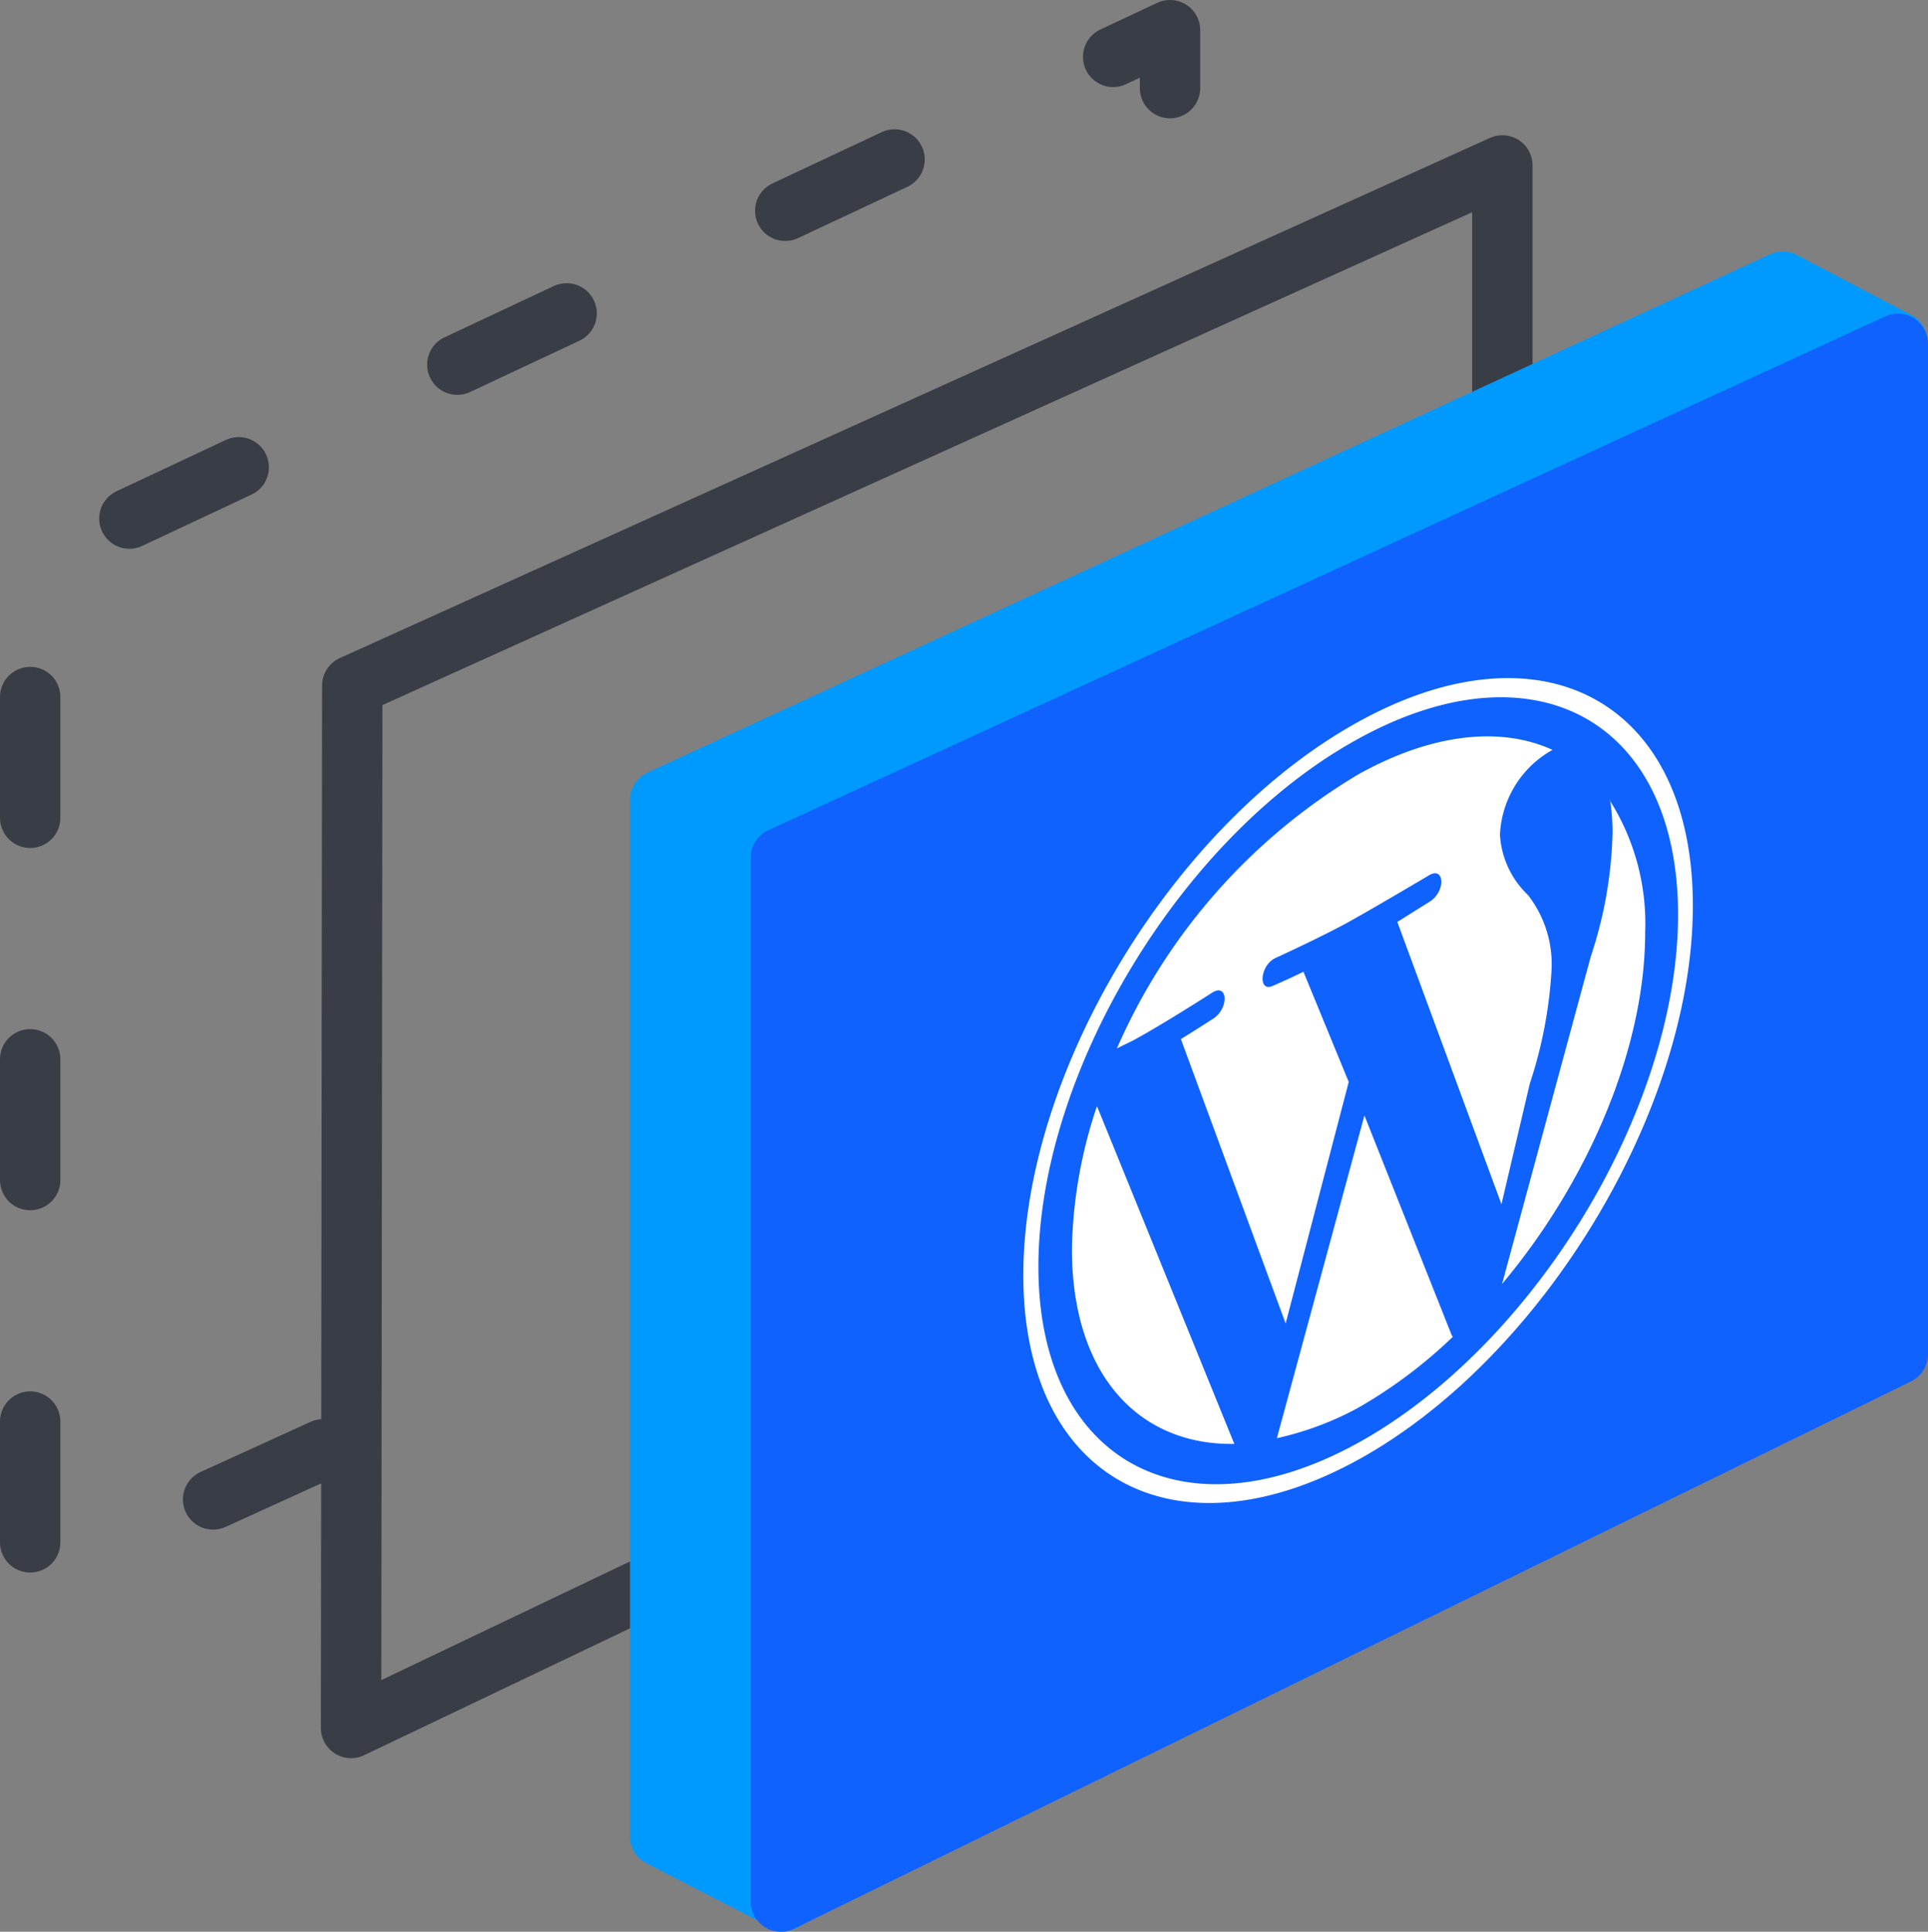 <svg xmlns="http://www.w3.org/2000/svg" viewBox="0 0 63.87 63.99"><rect x="0" y="0" width="63.87" height="63.99" fill="#808080" stroke="none"/><defs><style>.cls-1,.cls-2{fill:none;stroke:#393d45;}.cls-1,.cls-2,.cls-3,.cls-4{stroke-linecap:round;stroke-linejoin:round;stroke-width:2px;}.cls-1{stroke-dasharray:4 8;}.cls-3{fill:#009aff;stroke:#009aff;}.cls-4{fill:#1062fe;stroke:#1062fe;}.cls-5{fill:#fff;fill-rule:evenodd;}</style></defs><title>automatic wordpress update</title><g id="Warstwa_2" data-name="Warstwa 2"><g id="Warstwa_1-2" data-name="Warstwa 1"><polyline class="cls-1" points="10.7 48.01 1 52.43 1 18.72 38.76 1 38.76 10.13"/><polygon class="cls-2" points="49.77 5.48 49.77 39.04 11.63 57.24 11.67 22.71 49.77 5.48"/><polygon class="cls-3" points="59.06 9.33 62.85 11.32 25.99 62.95 21.87 60.83 21.87 26.5 59.06 9.33"/><polygon class="cls-4" points="62.87 11.39 62.87 44.86 25.87 62.99 25.87 28.41 62.87 11.39"/><path id="Kształt_1" data-name="Kształt 1" class="cls-5" d="M45,23.91c-6.12,3.37-11.1,11.59-11.1,18.33s5,9.47,11.1,6.11S56.08,36.75,56.08,30,51.1,20.54,45,23.91Zm0,.56c5.84-3.21,10.59-.6,10.59,5.83S50.82,44.57,45,47.79s-10.6.59-10.6-5.83S39.14,27.68,45,24.47Zm0,1.18A19.8,19.8,0,0,0,37,34.73c.23-.12.44-.21.62-.31,1-.55,2.54-1.54,2.54-1.54.51-.32.56.5.05.85,0,0-.52.34-1.09.69l3.47,9.42,2.09-8-1.5-3.65c-.51.25-1,.46-1,.46-.51.25-.45-.66.06-.91,0,0,1.58-.72,2.51-1.24S47.33,29,47.33,29c.52-.32.57.5.06.85l-1.1.69,3.45,9.35.94-4a14.51,14.51,0,0,0,.72-3.78,3.73,3.73,0,0,0-.78-2.46,3,3,0,0,1-.93-2,3.39,3.39,0,0,1,1.74-2.81C49.73,24.06,47.46,24.28,45,25.65Zm8.34.85a7.42,7.42,0,0,1,.08,1.05,13.89,13.89,0,0,1-.72,4.13L49.76,42.53c2.83-3.37,4.74-7.78,4.74-11.64a7.64,7.64,0,0,0-1.18-4.39Zm-17,10.14a15.58,15.58,0,0,0-.83,4.73c0,4.15,2.2,6.51,5.38,6.46Zm8.86.31L42.3,47.64a10.26,10.26,0,0,0,2.68-1,15.9,15.9,0,0,0,3.15-2.36.22.22,0,0,1-.05-.08Z"/></g></g></svg>